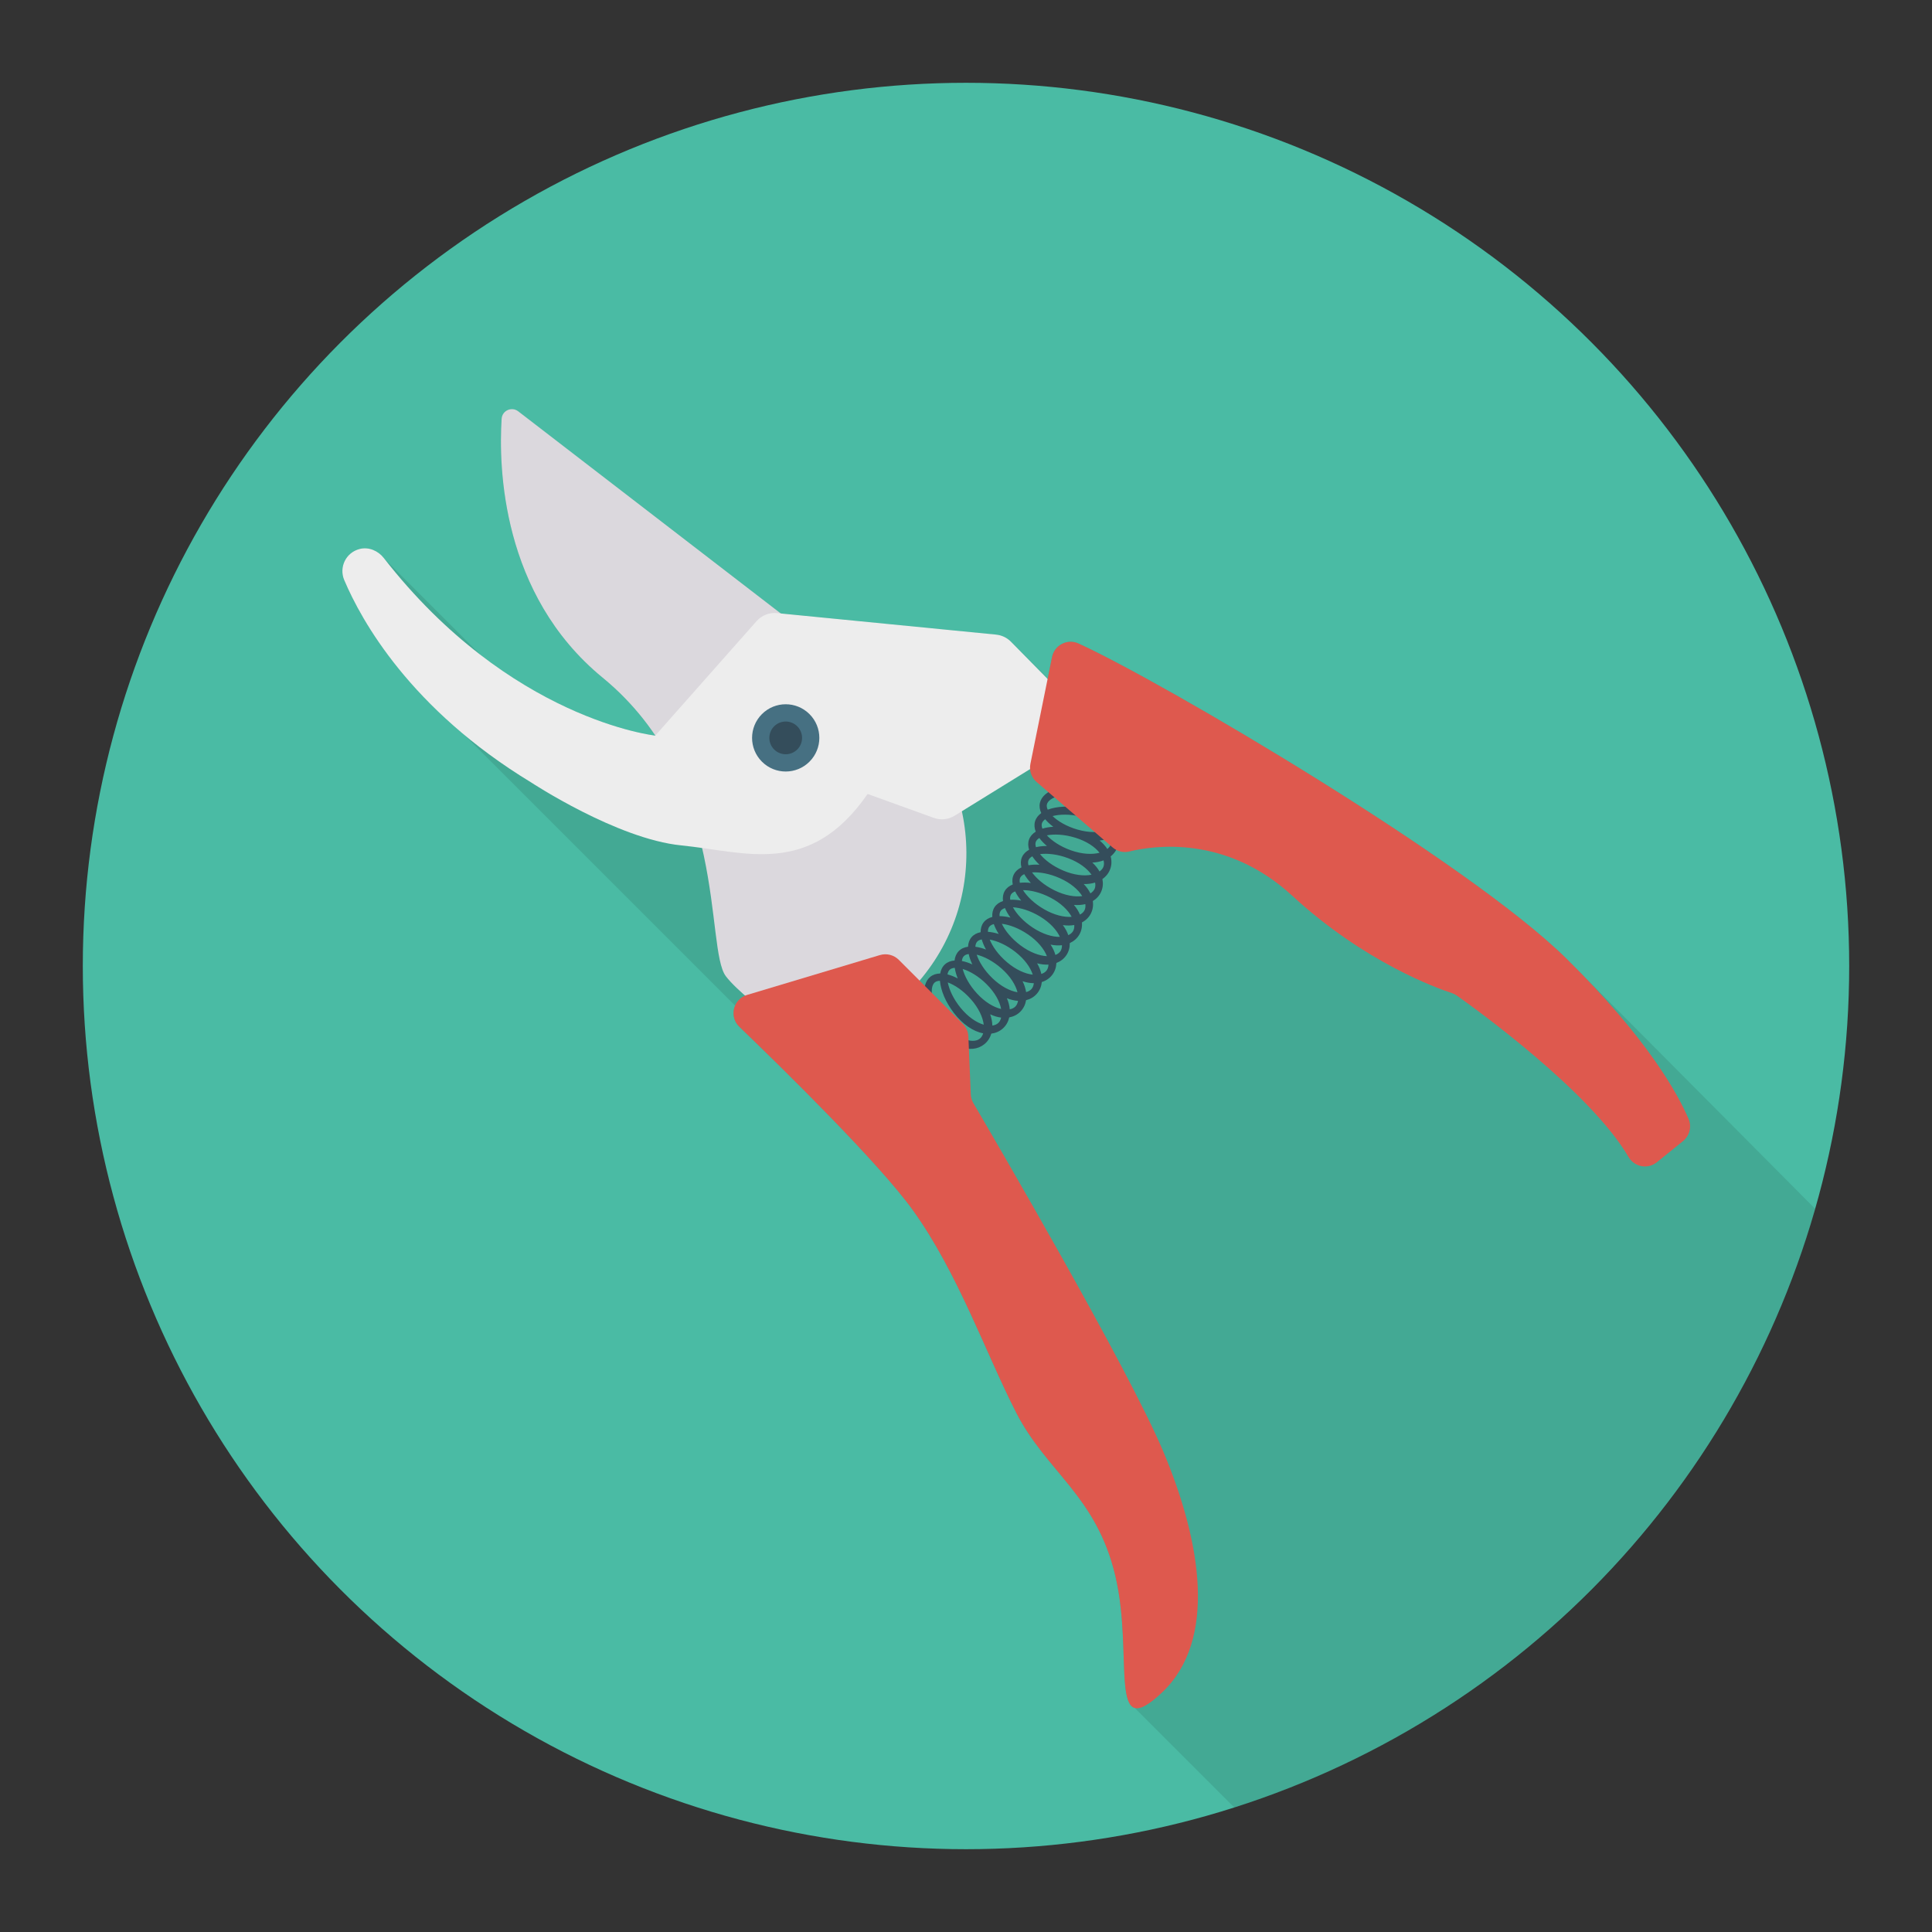<svg enable-background="new 0 0 140 140" height="512" viewBox="0 0 140 140" width="512" xmlns="http://www.w3.org/2000/svg"><rect x="0" y="0" width="140" height="140" fill="#333333" stroke="none"/><circle cx="70" cy="70" fill="#4abba4" r="64"/><path d="m113.512 69.471c-7.14-7.04-29.19-20.01-35.36-22.84-.8-.37-1.74.11-1.92.98l-.31 1.55-2.67-2.67c-.29-.29-.67-.46-1.07-.5l-15.6-1.54-19.03-14.64c-.47-.37-1.16-.06-1.2.54-.22 3.46-.04 12.72 7.31 18.75 1.57 1.29 2.82 2.72 3.82 4.2-.022 0-5.88-.643-12.646-5.833l-7.014-7.014c-.004-.005-.007-.009-.011-.013-.092-.119-.201-.221-.317-.314l-.035-.035v0c-.395-.301-.9-.439-1.389-.312-1.02.25-1.52 1.33-1.13 2.26.983 2.308 3.425 6.829 8.758 11.25l-.011-.002 19.585 19.585c-.217.493-.144 1.102.299 1.527 3.22 3.1 10.09 9.84 12.56 13.27 3.28 4.55 5.29 10.36 7.5 14.69 2.22 4.33 5.82 6.02 7.19 11.83 1.051 4.466.121 9.291 1.441 9.581l-.008.019 7.192 7.192c20.315-6.473 36.212-22.814 42.085-43.389l-16.933-17.029c-.348-.357-.709-.721-1.087-1.093z" opacity=".1"/><path d="m78.765 57.019c-1.768-.251-3.2.256-3.408 1.156-.057.245-.018.495.095.744-.221.161-.378.359-.449.599-.071.24-.048.489.05.745-.231.147-.399.334-.484.568-.085.235-.077.486.005.745-.239.131-.417.307-.517.535-.1.229-.106.478-.039.743-.247.116-.435.28-.548.502-.113.221-.136.471-.084.738-.253.1-.451.253-.577.467-.125.214-.163.461-.128.731-.258.085-.465.226-.604.431-.138.206-.191.451-.172.722-.263.069-.478.196-.629.394-.151.197-.218.439-.216.711-.268.053-.49.168-.653.356-.163.188-.245.425-.26.697-.27.038-.5.138-.674.317-.175.179-.271.411-.303.682-.272.021-.508.109-.694.277-.186.168-.297.394-.346.664-.274.005-.515.079-.712.236-.721.577-.562 2.087.428 3.574.988 1.484 2.514 2.086 3.478 1.318.251-.201.42-.467.509-.771.313-.039.604-.162.841-.377.238-.214.388-.491.459-.798.31-.058.591-.197.814-.426.223-.228.356-.512.407-.822.306-.076.577-.231.785-.472.208-.24.324-.531.355-.844.3-.093.561-.266.754-.518.193-.253.29-.549.302-.863.294-.112.544-.299.721-.562.177-.263.255-.565.249-.879.285-.129.525-.331.685-.604.161-.274.222-.579.195-.892.278-.146.504-.362.648-.645.144-.283.187-.593.141-.904.269-.163.482-.393.608-.684.127-.292.15-.604.087-.912.258-.179.457-.423.566-.722.109-.299.114-.613.032-.918.247-.196.43-.452.522-.758.091-.306.077-.622-.023-.922.235-.211.404-.479.475-.792.277-1.2-.926-2.317-2.691-2.567zm-.429 2.159c.821.198 1.455.57 1.825.984-.527.178-1.261.188-2.072-.045-.812-.233-1.434-.612-1.816-.981.514-.132 1.242-.157 2.064.042zm2.171 1.975c-.042.137-.134.263-.266.369-.142-.22-.33-.427-.559-.614.294-.032.565-.103.804-.21.052.162.063.317.022.455zm-2.592-.452c.807.248 1.417.657 1.762 1.092-.535.143-1.268.108-2.065-.173-.796-.282-1.394-.698-1.753-1.088.521-.099 1.249-.079 2.056.17zm2.048 2.099c-.049.134-.15.253-.288.351-.128-.227-.304-.445-.521-.646.295-.013.569-.066.814-.159.042.164.043.32-.006.454zm-2.559-.611c.791.297 1.374.741 1.693 1.196-.543.11-1.273.03-2.05-.3-.778-.33-1.349-.781-1.684-1.192.526-.067 1.252-.001 2.042.296zm1.918 2.216c-.057.13-.164.243-.308.332-.114-.234-.276-.462-.481-.675.295.005.573-.032.822-.108.033.166.024.321-.033.451zm-2.517-.766c.77.345 1.327.823 1.617 1.295-.548.077-1.272-.049-2.028-.425-.757-.378-1.298-.861-1.609-1.291.528-.034 1.249.076 2.02.421zm1.781 2.325c-.064.127-.178.231-.327.312-.1-.241-.248-.477-.44-.702.295.023.573.004.827-.058.022.168.005.322-.06.448zm-2.466-.918c.749.391 1.275.901 1.536 1.39-.551.043-1.266-.126-1.998-.548-.732-.422-1.245-.938-1.528-1.385.53-.002 1.24.152 1.99.543zm1.638 2.428c-.072.122-.192.22-.345.291-.086-.246-.217-.492-.396-.728.293.041.571.039.828-.007.012.168-.015.322-.087.443zm-2.405-1.066c.724.436 1.219.978 1.449 1.481-.553.01-1.256-.203-1.961-.668-.706-.465-1.186-1.012-1.442-1.476.529.031 1.23.228 1.954.663zm1.488 2.522c-.079.118-.204.208-.362.27-.07-.251-.188-.504-.352-.75.29.059.568.074.827.044.002.169-.034.32-.113.437zm-2.336-1.209c.696.478 1.157 1.049 1.357 1.566-.553-.025-1.242-.278-1.917-.785-.676-.507-1.122-1.082-1.349-1.56.525.062 1.214.3 1.91.78zm1.332 2.608c-.086.113-.217.195-.378.247-.054-.255-.157-.514-.305-.77.286.076.562.107.823.093-.008.169-.053.316-.14.43zm-2.259-1.348c.665.519 1.092 1.118 1.259 1.645-.551-.058-1.222-.353-1.866-.9-.644-.546-1.055-1.149-1.252-1.64.522.094 1.193.373 1.859.894zm1.17 2.685c-.093.107-.229.183-.393.225-.039-.258-.125-.524-.257-.788.281.093.555.141.817.143-.018.169-.073.313-.166.421zm-2.173-1.483c.633.56 1.021 1.181 1.156 1.72-.547-.09-1.199-.425-1.809-1.01-.609-.585-.982-1.21-1.149-1.714.515.125 1.169.445 1.802 1.004zm1.003 2.754c-.1.102-.241.169-.407.201-.022-.261-.092-.531-.208-.803.275.11.547.174.807.191-.028.167-.093.308-.192.411zm-2.08-1.611c.598.597.947 1.243 1.048 1.788-.541-.123-1.173-.497-1.745-1.118-.572-.621-.906-1.269-1.041-1.781.507.155 1.141.514 1.739 1.111zm.83 2.813c-.107.096-.251.154-.419.177-.006-.262-.06-.536-.157-.815.268.126.536.206.795.239-.039.165-.111.304-.218.4zm-1.978-1.735c.56.632.869 1.298.935 1.85-.533-.155-1.142-.566-1.676-1.221-.534-.655-.826-1.323-.929-1.843.498.185 1.109.582 1.669 1.214zm-2.607-1.22c.092-.074.219-.108.368-.11.059.681.394 1.53 1.021 2.34.627.808 1.388 1.331 2.113 1.465-.05.163-.131.297-.243.386-.529.425-1.764-.008-2.651-1.266-.886-1.258-1.021-2.482-.608-2.816zm1.082-.92c.086-.078.21-.12.36-.131.036.242.108.5.217.769-.257-.135-.507-.234-.744-.293.026-.148.081-.267.167-.345zm1.02-.98c.083-.084.202-.132.35-.152.051.239.139.491.265.754-.264-.12-.521-.204-.759-.248.016-.148.063-.27.144-.354zm.955-1.038c.076-.088.193-.143.34-.172.066.233.17.481.311.735-.271-.104-.532-.172-.772-.203.007-.149.046-.273.122-.361zm.888-1.091c.071-.092.184-.155.328-.192.08.229.199.471.355.715-.277-.087-.54-.139-.783-.156-.003-.149.029-.274.099-.367zm.82-1.142c.065-.097.174-.165.316-.211.094.224.226.457.398.692-.281-.071-.547-.106-.791-.108-.011-.148.012-.276.077-.372zm.749-1.189c.059-.1.164-.176.303-.23.107.218.254.443.439.666-.286-.053-.553-.073-.796-.06-.021-.148-.004-.276.054-.376zm.676-1.232c.053-.103.153-.186.288-.248.12.212.28.426.479.639-.289-.036-.556-.039-.798-.012-.029-.145-.021-.276.031-.379zm.6-1.273c.047-.107.142-.195.273-.266.132.204.306.409.516.609-.289-.019-.558-.004-.797.037-.038-.144-.039-.275.008-.381zm.523-1.31c.04-.11.13-.204.257-.283.144.196.33.391.552.577-.29-.001-.557.03-.794.087-.046-.141-.055-.272-.014-.381zm.444-1.343c.034-.112.117-.211.239-.299.156.188.352.371.586.544-.29.017-.555.064-.788.136-.054-.139-.07-.269-.037-.381zm3.164-2.041c1.519.257 2.442 1.183 2.287 1.844-.032.14-.118.271-.244.387-.433-.595-1.234-1.057-2.234-1.273-1.001-.217-1.912-.152-2.551.089-.063-.136-.087-.266-.06-.38.121-.516 1.286-.923 2.802-.667z" fill="#344d5b"/><path d="m64.466 50.525-26.911-20.719c-.476-.367-1.167-.058-1.205.541-.219 3.461-.033 12.726 7.311 18.752 9.177 7.53 7.412 19.647 8.941 21.648 1.529 2 8 6.353 8 6.353l6-6c5.31-6.205 4.335-15.592-2.136-20.575z" fill="#dbd8dd"/><path d="m72.18 45.986-15.873-1.559c-.559-.055-1.11.161-1.482.582l-7.342 8.295s-10.53-1.135-19.67-12.867c-.412-.529-1.094-.822-1.745-.658-1.015.256-1.516 1.333-1.124 2.258 1.236 2.917 4.782 9.34 13.539 14.658 0 0 6.224 4.1 10.881 4.565 4.657.466 9.314 2.329 13.506-3.726l4.793 1.731c.503.182 1.061.124 1.515-.157l6.189-3.824.959-5.667-3.078-3.126c-.287-.287-.664-.465-1.067-.504z" fill="#ededed"/><path d="m78.152 46.63c-.805-.369-1.74.113-1.916.981l-1.569 7.741c-.099.488.073.991.451 1.316l5.504 4.738c.333.287.783.402 1.21.297 1.798-.44 7.029-1.196 11.803 3.201 5.265 4.849 10.529 6.72 11.571 7.058.131.043.248.101.361.181 1.315.93 9.668 6.946 12.442 11.696.426.73 1.395.913 2.052.382l1.895-1.531c.478-.386.645-1.038.405-1.603-.747-1.756-2.929-5.79-8.848-11.62-7.141-7.033-29.191-20.01-35.362-22.837z" fill="#de594e"/><path d="m63.762 69.208-9.627 2.888c-1.008.303-1.319 1.577-.56 2.307 3.218 3.099 10.087 9.841 12.56 13.271 3.276 4.544 5.283 10.355 7.502 14.687 2.219 4.332 5.811 6.023 7.185 11.834 1.374 5.811-.634 12.257 3.381 8.453 4.015-3.804 2.853-10.883.106-17.434-2.546-6.071-12.352-22.85-13.775-25.276-.114-.194-.178-.412-.187-.637l-.175-4.192c-.014-.345-.158-.671-.402-.915l-4.64-4.64c-.358-.358-.883-.49-1.368-.345z" fill="#de594e"/><path d="m55.212 51.747c-.952.952-.952 2.495 0 3.446.952.952 2.495.952 3.446-0.0.952-.952.952-2.495 0-3.446-.952-.952-2.495-.952-3.446-0z" fill="#467082"/><path d="m56.097 52.632c-.463.463-.463 1.214 0 1.677.463.463 1.214.463 1.677-0.0.463-.463.463-1.214 0-1.677-.463-.463-1.214-.463-1.677-0z" fill="#344d5b"/></svg>